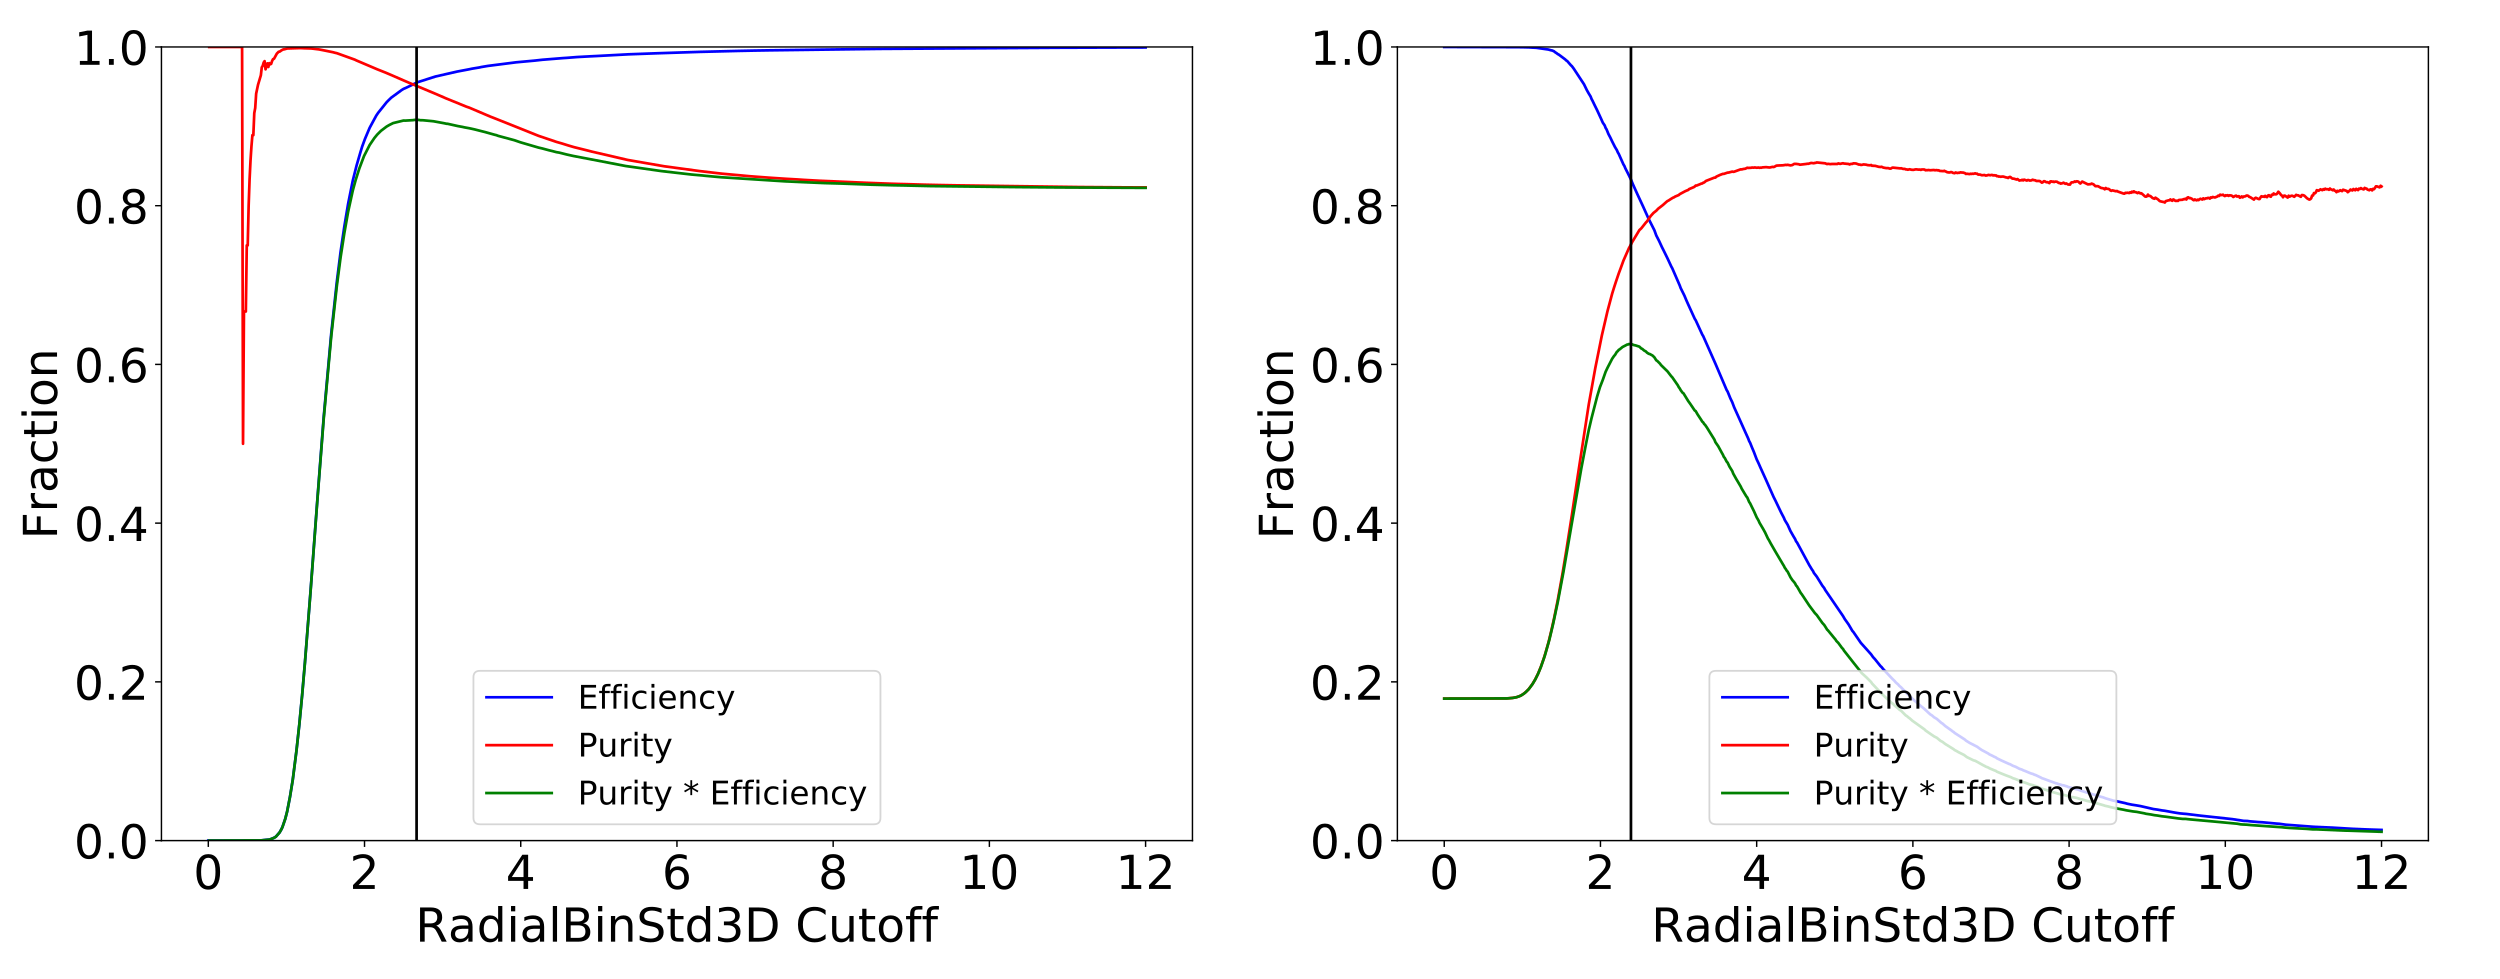 <?xml version="1.0" encoding="utf-8" standalone="no"?>
<!DOCTYPE svg PUBLIC "-//W3C//DTD SVG 1.1//EN"
  "http://www.w3.org/Graphics/SVG/1.1/DTD/svg11.dtd">
<!-- Created with matplotlib (https://matplotlib.org/) -->
<svg height="540pt" version="1.1" viewBox="0 0 1379.52 540" width="1379.52pt" xmlns="http://www.w3.org/2000/svg" xmlns:xlink="http://www.w3.org/1999/xlink">
 <defs>
  <style type="text/css">
*{stroke-linecap:butt;stroke-linejoin:round;}
  </style>
 </defs>
 <g id="figure_1">
  <g id="patch_1">
   <path d="M 0 540 
L 1379.52 540 
L 1379.52 0 
L 0 0 
z
" style="fill:#ffffff;"/>
  </g>
  <g id="axes_1">
   <g id="patch_2">
    <path d="M 89.084 463.84 
L 658.005 463.84 
L 658.005 25.92 
L 89.084 25.92 
z
" style="fill:#ffffff;"/>
   </g>
   <g id="matplotlib.axis_1">
    <g id="xtick_1">
     <g id="line2d_1">
      <defs>
       <path d="M 0 0 
L 0 3.5 
" id="mdafcdfa0e0" style="stroke:#000000;stroke-width:0.8;"/>
      </defs>
      <g>
       <use style="stroke:#000000;stroke-width:0.8;" x="114.944" xlink:href="#mdafcdfa0e0" y="463.84"/>
      </g>
     </g>
     <g id="text_1">
      <!-- 0 -->
      <defs>
       <path d="M 31.781 66.406 
Q 24.172 66.406 20.328 58.906 
Q 16.5 51.422 16.5 36.375 
Q 16.5 21.391 20.328 13.891 
Q 24.172 6.391 31.781 6.391 
Q 39.453 6.391 43.281 13.891 
Q 47.125 21.391 47.125 36.375 
Q 47.125 51.422 43.281 58.906 
Q 39.453 66.406 31.781 66.406 
z
M 31.781 74.219 
Q 44.047 74.219 50.516 64.516 
Q 56.984 54.828 56.984 36.375 
Q 56.984 17.969 50.516 8.266 
Q 44.047 -1.422 31.781 -1.422 
Q 19.531 -1.422 13.062 8.266 
Q 6.594 17.969 6.594 36.375 
Q 6.594 54.828 13.062 64.516 
Q 19.531 74.219 31.781 74.219 
z
" id="DejaVuSans-48"/>
      </defs>
      <g transform="translate(106.699 490.535)scale(0.259 -0.259)">
       <use xlink:href="#DejaVuSans-48"/>
      </g>
     </g>
    </g>
    <g id="xtick_2">
     <g id="line2d_2">
      <g>
       <use style="stroke:#000000;stroke-width:0.8;" x="201.145" xlink:href="#mdafcdfa0e0" y="463.84"/>
      </g>
     </g>
     <g id="text_2">
      <!-- 2 -->
      <defs>
       <path d="M 19.188 8.297 
L 53.609 8.297 
L 53.609 0 
L 7.328 0 
L 7.328 8.297 
Q 12.938 14.109 22.625 23.891 
Q 32.328 33.688 34.812 36.531 
Q 39.547 41.844 41.422 45.531 
Q 43.312 49.219 43.312 52.781 
Q 43.312 58.594 39.234 62.25 
Q 35.156 65.922 28.609 65.922 
Q 23.969 65.922 18.812 64.312 
Q 13.672 62.703 7.812 59.422 
L 7.812 69.391 
Q 13.766 71.781 18.938 73 
Q 24.125 74.219 28.422 74.219 
Q 39.75 74.219 46.484 68.547 
Q 53.219 62.891 53.219 53.422 
Q 53.219 48.922 51.531 44.891 
Q 49.859 40.875 45.406 35.406 
Q 44.188 33.984 37.641 27.219 
Q 31.109 20.453 19.188 8.297 
z
" id="DejaVuSans-50"/>
      </defs>
      <g transform="translate(192.899 490.535)scale(0.259 -0.259)">
       <use xlink:href="#DejaVuSans-50"/>
      </g>
     </g>
    </g>
    <g id="xtick_3">
     <g id="line2d_3">
      <g>
       <use style="stroke:#000000;stroke-width:0.8;" x="287.345" xlink:href="#mdafcdfa0e0" y="463.84"/>
      </g>
     </g>
     <g id="text_3">
      <!-- 4 -->
      <defs>
       <path d="M 37.797 64.312 
L 12.891 25.391 
L 37.797 25.391 
z
M 35.203 72.906 
L 47.609 72.906 
L 47.609 25.391 
L 58.016 25.391 
L 58.016 17.188 
L 47.609 17.188 
L 47.609 0 
L 37.797 0 
L 37.797 17.188 
L 4.891 17.188 
L 4.891 26.703 
z
" id="DejaVuSans-52"/>
      </defs>
      <g transform="translate(279.099 490.535)scale(0.259 -0.259)">
       <use xlink:href="#DejaVuSans-52"/>
      </g>
     </g>
    </g>
    <g id="xtick_4">
     <g id="line2d_4">
      <g>
       <use style="stroke:#000000;stroke-width:0.8;" x="373.545" xlink:href="#mdafcdfa0e0" y="463.84"/>
      </g>
     </g>
     <g id="text_4">
      <!-- 6 -->
      <defs>
       <path d="M 33.016 40.375 
Q 26.375 40.375 22.484 35.828 
Q 18.609 31.297 18.609 23.391 
Q 18.609 15.531 22.484 10.953 
Q 26.375 6.391 33.016 6.391 
Q 39.656 6.391 43.531 10.953 
Q 47.406 15.531 47.406 23.391 
Q 47.406 31.297 43.531 35.828 
Q 39.656 40.375 33.016 40.375 
z
M 52.594 71.297 
L 52.594 62.312 
Q 48.875 64.062 45.094 64.984 
Q 41.312 65.922 37.594 65.922 
Q 27.828 65.922 22.672 59.328 
Q 17.531 52.734 16.797 39.406 
Q 19.672 43.656 24.016 45.922 
Q 28.375 48.188 33.594 48.188 
Q 44.578 48.188 50.953 41.516 
Q 57.328 34.859 57.328 23.391 
Q 57.328 12.156 50.688 5.359 
Q 44.047 -1.422 33.016 -1.422 
Q 20.359 -1.422 13.672 8.266 
Q 6.984 17.969 6.984 36.375 
Q 6.984 53.656 15.188 63.938 
Q 23.391 74.219 37.203 74.219 
Q 40.922 74.219 44.703 73.484 
Q 48.484 72.75 52.594 71.297 
z
" id="DejaVuSans-54"/>
      </defs>
      <g transform="translate(365.299 490.535)scale(0.259 -0.259)">
       <use xlink:href="#DejaVuSans-54"/>
      </g>
     </g>
    </g>
    <g id="xtick_5">
     <g id="line2d_5">
      <g>
       <use style="stroke:#000000;stroke-width:0.8;" x="459.745" xlink:href="#mdafcdfa0e0" y="463.84"/>
      </g>
     </g>
     <g id="text_5">
      <!-- 8 -->
      <defs>
       <path d="M 31.781 34.625 
Q 24.75 34.625 20.719 30.859 
Q 16.703 27.094 16.703 20.516 
Q 16.703 13.922 20.719 10.156 
Q 24.75 6.391 31.781 6.391 
Q 38.812 6.391 42.859 10.172 
Q 46.922 13.969 46.922 20.516 
Q 46.922 27.094 42.891 30.859 
Q 38.875 34.625 31.781 34.625 
z
M 21.922 38.812 
Q 15.578 40.375 12.031 44.719 
Q 8.5 49.078 8.5 55.328 
Q 8.5 64.062 14.719 69.141 
Q 20.953 74.219 31.781 74.219 
Q 42.672 74.219 48.875 69.141 
Q 55.078 64.062 55.078 55.328 
Q 55.078 49.078 51.531 44.719 
Q 48 40.375 41.703 38.812 
Q 48.828 37.156 52.797 32.312 
Q 56.781 27.484 56.781 20.516 
Q 56.781 9.906 50.312 4.234 
Q 43.844 -1.422 31.781 -1.422 
Q 19.734 -1.422 13.25 4.234 
Q 6.781 9.906 6.781 20.516 
Q 6.781 27.484 10.781 32.312 
Q 14.797 37.156 21.922 38.812 
z
M 18.312 54.391 
Q 18.312 48.734 21.844 45.562 
Q 25.391 42.391 31.781 42.391 
Q 38.141 42.391 41.719 45.562 
Q 45.312 48.734 45.312 54.391 
Q 45.312 60.062 41.719 63.234 
Q 38.141 66.406 31.781 66.406 
Q 25.391 66.406 21.844 63.234 
Q 18.312 60.062 18.312 54.391 
z
" id="DejaVuSans-56"/>
      </defs>
      <g transform="translate(451.499 490.535)scale(0.259 -0.259)">
       <use xlink:href="#DejaVuSans-56"/>
      </g>
     </g>
    </g>
    <g id="xtick_6">
     <g id="line2d_6">
      <g>
       <use style="stroke:#000000;stroke-width:0.8;" x="545.945" xlink:href="#mdafcdfa0e0" y="463.84"/>
      </g>
     </g>
     <g id="text_6">
      <!-- 10 -->
      <defs>
       <path d="M 12.406 8.297 
L 28.516 8.297 
L 28.516 63.922 
L 10.984 60.406 
L 10.984 69.391 
L 28.422 72.906 
L 38.281 72.906 
L 38.281 8.297 
L 54.391 8.297 
L 54.391 0 
L 12.406 0 
z
" id="DejaVuSans-49"/>
      </defs>
      <g transform="translate(529.453 490.535)scale(0.259 -0.259)">
       <use xlink:href="#DejaVuSans-49"/>
       <use x="63.623" xlink:href="#DejaVuSans-48"/>
      </g>
     </g>
    </g>
    <g id="xtick_7">
     <g id="line2d_7">
      <g>
       <use style="stroke:#000000;stroke-width:0.8;" x="632.145" xlink:href="#mdafcdfa0e0" y="463.84"/>
      </g>
     </g>
     <g id="text_7">
      <!-- 12 -->
      <g transform="translate(615.654 490.535)scale(0.259 -0.259)">
       <use xlink:href="#DejaVuSans-49"/>
       <use x="63.623" xlink:href="#DejaVuSans-50"/>
      </g>
     </g>
    </g>
    <g id="text_8">
     <!-- RadialBinStd3D Cutoff -->
     <defs>
      <path d="M 44.391 34.188 
Q 47.562 33.109 50.562 29.594 
Q 53.562 26.078 56.594 19.922 
L 66.609 0 
L 56 0 
L 46.688 18.703 
Q 43.062 26.031 39.672 28.422 
Q 36.281 30.812 30.422 30.812 
L 19.672 30.812 
L 19.672 0 
L 9.812 0 
L 9.812 72.906 
L 32.078 72.906 
Q 44.578 72.906 50.734 67.672 
Q 56.891 62.453 56.891 51.906 
Q 56.891 45.016 53.688 40.469 
Q 50.484 35.938 44.391 34.188 
z
M 19.672 64.797 
L 19.672 38.922 
L 32.078 38.922 
Q 39.203 38.922 42.844 42.219 
Q 46.484 45.516 46.484 51.906 
Q 46.484 58.297 42.844 61.547 
Q 39.203 64.797 32.078 64.797 
z
" id="DejaVuSans-82"/>
      <path d="M 34.281 27.484 
Q 23.391 27.484 19.188 25 
Q 14.984 22.516 14.984 16.5 
Q 14.984 11.719 18.141 8.906 
Q 21.297 6.109 26.703 6.109 
Q 34.188 6.109 38.703 11.406 
Q 43.219 16.703 43.219 25.484 
L 43.219 27.484 
z
M 52.203 31.203 
L 52.203 0 
L 43.219 0 
L 43.219 8.297 
Q 40.141 3.328 35.547 0.953 
Q 30.953 -1.422 24.312 -1.422 
Q 15.922 -1.422 10.953 3.297 
Q 6 8.016 6 15.922 
Q 6 25.141 12.172 29.828 
Q 18.359 34.516 30.609 34.516 
L 43.219 34.516 
L 43.219 35.406 
Q 43.219 41.609 39.141 45 
Q 35.062 48.391 27.688 48.391 
Q 23 48.391 18.547 47.266 
Q 14.109 46.141 10.016 43.891 
L 10.016 52.203 
Q 14.938 54.109 19.578 55.047 
Q 24.219 56 28.609 56 
Q 40.484 56 46.344 49.844 
Q 52.203 43.703 52.203 31.203 
z
" id="DejaVuSans-97"/>
      <path d="M 45.406 46.391 
L 45.406 75.984 
L 54.391 75.984 
L 54.391 0 
L 45.406 0 
L 45.406 8.203 
Q 42.578 3.328 38.25 0.953 
Q 33.938 -1.422 27.875 -1.422 
Q 17.969 -1.422 11.734 6.484 
Q 5.516 14.406 5.516 27.297 
Q 5.516 40.188 11.734 48.094 
Q 17.969 56 27.875 56 
Q 33.938 56 38.25 53.625 
Q 42.578 51.266 45.406 46.391 
z
M 14.797 27.297 
Q 14.797 17.391 18.875 11.75 
Q 22.953 6.109 30.078 6.109 
Q 37.203 6.109 41.297 11.75 
Q 45.406 17.391 45.406 27.297 
Q 45.406 37.203 41.297 42.844 
Q 37.203 48.484 30.078 48.484 
Q 22.953 48.484 18.875 42.844 
Q 14.797 37.203 14.797 27.297 
z
" id="DejaVuSans-100"/>
      <path d="M 9.422 54.688 
L 18.406 54.688 
L 18.406 0 
L 9.422 0 
z
M 9.422 75.984 
L 18.406 75.984 
L 18.406 64.594 
L 9.422 64.594 
z
" id="DejaVuSans-105"/>
      <path d="M 9.422 75.984 
L 18.406 75.984 
L 18.406 0 
L 9.422 0 
z
" id="DejaVuSans-108"/>
      <path d="M 19.672 34.812 
L 19.672 8.109 
L 35.5 8.109 
Q 43.453 8.109 47.281 11.406 
Q 51.125 14.703 51.125 21.484 
Q 51.125 28.328 47.281 31.562 
Q 43.453 34.812 35.5 34.812 
z
M 19.672 64.797 
L 19.672 42.828 
L 34.281 42.828 
Q 41.5 42.828 45.031 45.531 
Q 48.578 48.25 48.578 53.812 
Q 48.578 59.328 45.031 62.062 
Q 41.5 64.797 34.281 64.797 
z
M 9.812 72.906 
L 35.016 72.906 
Q 46.297 72.906 52.391 68.219 
Q 58.5 63.531 58.5 54.891 
Q 58.5 48.188 55.375 44.234 
Q 52.25 40.281 46.188 39.312 
Q 53.469 37.75 57.5 32.781 
Q 61.531 27.828 61.531 20.406 
Q 61.531 10.641 54.891 5.312 
Q 48.25 0 35.984 0 
L 9.812 0 
z
" id="DejaVuSans-66"/>
      <path d="M 54.891 33.016 
L 54.891 0 
L 45.906 0 
L 45.906 32.719 
Q 45.906 40.484 42.875 44.328 
Q 39.844 48.188 33.797 48.188 
Q 26.516 48.188 22.312 43.547 
Q 18.109 38.922 18.109 30.906 
L 18.109 0 
L 9.078 0 
L 9.078 54.688 
L 18.109 54.688 
L 18.109 46.188 
Q 21.344 51.125 25.703 53.562 
Q 30.078 56 35.797 56 
Q 45.219 56 50.047 50.172 
Q 54.891 44.344 54.891 33.016 
z
" id="DejaVuSans-110"/>
      <path d="M 53.516 70.516 
L 53.516 60.891 
Q 47.906 63.578 42.922 64.891 
Q 37.938 66.219 33.297 66.219 
Q 25.25 66.219 20.875 63.094 
Q 16.5 59.969 16.5 54.203 
Q 16.5 49.359 19.406 46.891 
Q 22.312 44.438 30.422 42.922 
L 36.375 41.703 
Q 47.406 39.594 52.656 34.297 
Q 57.906 29 57.906 20.125 
Q 57.906 9.516 50.797 4.047 
Q 43.703 -1.422 29.984 -1.422 
Q 24.812 -1.422 18.969 -0.25 
Q 13.141 0.922 6.891 3.219 
L 6.891 13.375 
Q 12.891 10.016 18.656 8.297 
Q 24.422 6.594 29.984 6.594 
Q 38.422 6.594 43.016 9.906 
Q 47.609 13.234 47.609 19.391 
Q 47.609 24.75 44.312 27.781 
Q 41.016 30.812 33.5 32.328 
L 27.484 33.5 
Q 16.453 35.688 11.516 40.375 
Q 6.594 45.062 6.594 53.422 
Q 6.594 63.094 13.406 68.656 
Q 20.219 74.219 32.172 74.219 
Q 37.312 74.219 42.625 73.281 
Q 47.953 72.359 53.516 70.516 
z
" id="DejaVuSans-83"/>
      <path d="M 18.312 70.219 
L 18.312 54.688 
L 36.812 54.688 
L 36.812 47.703 
L 18.312 47.703 
L 18.312 18.016 
Q 18.312 11.328 20.141 9.422 
Q 21.969 7.516 27.594 7.516 
L 36.812 7.516 
L 36.812 0 
L 27.594 0 
Q 17.188 0 13.234 3.875 
Q 9.281 7.766 9.281 18.016 
L 9.281 47.703 
L 2.688 47.703 
L 2.688 54.688 
L 9.281 54.688 
L 9.281 70.219 
z
" id="DejaVuSans-116"/>
      <path d="M 40.578 39.312 
Q 47.656 37.797 51.625 33 
Q 55.609 28.219 55.609 21.188 
Q 55.609 10.406 48.188 4.484 
Q 40.766 -1.422 27.094 -1.422 
Q 22.516 -1.422 17.656 -0.516 
Q 12.797 0.391 7.625 2.203 
L 7.625 11.719 
Q 11.719 9.328 16.594 8.109 
Q 21.484 6.891 26.812 6.891 
Q 36.078 6.891 40.938 10.547 
Q 45.797 14.203 45.797 21.188 
Q 45.797 27.641 41.281 31.266 
Q 36.766 34.906 28.719 34.906 
L 20.219 34.906 
L 20.219 43.016 
L 29.109 43.016 
Q 36.375 43.016 40.234 45.922 
Q 44.094 48.828 44.094 54.297 
Q 44.094 59.906 40.109 62.906 
Q 36.141 65.922 28.719 65.922 
Q 24.656 65.922 20.016 65.031 
Q 15.375 64.156 9.812 62.312 
L 9.812 71.094 
Q 15.438 72.656 20.344 73.438 
Q 25.25 74.219 29.594 74.219 
Q 40.828 74.219 47.359 69.109 
Q 53.906 64.016 53.906 55.328 
Q 53.906 49.266 50.438 45.094 
Q 46.969 40.922 40.578 39.312 
z
" id="DejaVuSans-51"/>
      <path d="M 19.672 64.797 
L 19.672 8.109 
L 31.594 8.109 
Q 46.688 8.109 53.688 14.938 
Q 60.688 21.781 60.688 36.531 
Q 60.688 51.172 53.688 57.984 
Q 46.688 64.797 31.594 64.797 
z
M 9.812 72.906 
L 30.078 72.906 
Q 51.266 72.906 61.172 64.094 
Q 71.094 55.281 71.094 36.531 
Q 71.094 17.672 61.125 8.828 
Q 51.172 0 30.078 0 
L 9.812 0 
z
" id="DejaVuSans-68"/>
      <path id="DejaVuSans-32"/>
      <path d="M 64.406 67.281 
L 64.406 56.891 
Q 59.422 61.531 53.781 63.812 
Q 48.141 66.109 41.797 66.109 
Q 29.297 66.109 22.656 58.469 
Q 16.016 50.828 16.016 36.375 
Q 16.016 21.969 22.656 14.328 
Q 29.297 6.688 41.797 6.688 
Q 48.141 6.688 53.781 8.984 
Q 59.422 11.281 64.406 15.922 
L 64.406 5.609 
Q 59.234 2.094 53.438 0.328 
Q 47.656 -1.422 41.219 -1.422 
Q 24.656 -1.422 15.125 8.703 
Q 5.609 18.844 5.609 36.375 
Q 5.609 53.953 15.125 64.078 
Q 24.656 74.219 41.219 74.219 
Q 47.75 74.219 53.531 72.484 
Q 59.328 70.75 64.406 67.281 
z
" id="DejaVuSans-67"/>
      <path d="M 8.5 21.578 
L 8.5 54.688 
L 17.484 54.688 
L 17.484 21.922 
Q 17.484 14.156 20.5 10.266 
Q 23.531 6.391 29.594 6.391 
Q 36.859 6.391 41.078 11.031 
Q 45.312 15.672 45.312 23.688 
L 45.312 54.688 
L 54.297 54.688 
L 54.297 0 
L 45.312 0 
L 45.312 8.406 
Q 42.047 3.422 37.719 1 
Q 33.406 -1.422 27.688 -1.422 
Q 18.266 -1.422 13.375 4.438 
Q 8.5 10.297 8.5 21.578 
z
M 31.109 56 
z
" id="DejaVuSans-117"/>
      <path d="M 30.609 48.391 
Q 23.391 48.391 19.188 42.75 
Q 14.984 37.109 14.984 27.297 
Q 14.984 17.484 19.156 11.844 
Q 23.344 6.203 30.609 6.203 
Q 37.797 6.203 41.984 11.859 
Q 46.188 17.531 46.188 27.297 
Q 46.188 37.016 41.984 42.703 
Q 37.797 48.391 30.609 48.391 
z
M 30.609 56 
Q 42.328 56 49.016 48.375 
Q 55.719 40.766 55.719 27.297 
Q 55.719 13.875 49.016 6.219 
Q 42.328 -1.422 30.609 -1.422 
Q 18.844 -1.422 12.172 6.219 
Q 5.516 13.875 5.516 27.297 
Q 5.516 40.766 12.172 48.375 
Q 18.844 56 30.609 56 
z
" id="DejaVuSans-111"/>
      <path d="M 37.109 75.984 
L 37.109 68.5 
L 28.516 68.5 
Q 23.688 68.5 21.797 66.547 
Q 19.922 64.594 19.922 59.516 
L 19.922 54.688 
L 34.719 54.688 
L 34.719 47.703 
L 19.922 47.703 
L 19.922 0 
L 10.891 0 
L 10.891 47.703 
L 2.297 47.703 
L 2.297 54.688 
L 10.891 54.688 
L 10.891 58.5 
Q 10.891 67.625 15.141 71.797 
Q 19.391 75.984 28.609 75.984 
z
" id="DejaVuSans-102"/>
     </defs>
     <g transform="translate(229.247 519.621)scale(0.259 -0.259)">
      <use xlink:href="#DejaVuSans-82"/>
      <use x="69.451" xlink:href="#DejaVuSans-97"/>
      <use x="130.73" xlink:href="#DejaVuSans-100"/>
      <use x="194.207" xlink:href="#DejaVuSans-105"/>
      <use x="221.99" xlink:href="#DejaVuSans-97"/>
      <use x="283.27" xlink:href="#DejaVuSans-108"/>
      <use x="311.053" xlink:href="#DejaVuSans-66"/>
      <use x="379.656" xlink:href="#DejaVuSans-105"/>
      <use x="407.439" xlink:href="#DejaVuSans-110"/>
      <use x="470.818" xlink:href="#DejaVuSans-83"/>
      <use x="534.295" xlink:href="#DejaVuSans-116"/>
      <use x="573.504" xlink:href="#DejaVuSans-100"/>
      <use x="636.98" xlink:href="#DejaVuSans-51"/>
      <use x="700.604" xlink:href="#DejaVuSans-68"/>
      <use x="777.605" xlink:href="#DejaVuSans-32"/>
      <use x="809.393" xlink:href="#DejaVuSans-67"/>
      <use x="879.217" xlink:href="#DejaVuSans-117"/>
      <use x="942.596" xlink:href="#DejaVuSans-116"/>
      <use x="981.805" xlink:href="#DejaVuSans-111"/>
      <use x="1042.986" xlink:href="#DejaVuSans-102"/>
      <use x="1078.191" xlink:href="#DejaVuSans-102"/>
     </g>
    </g>
   </g>
   <g id="matplotlib.axis_2">
    <g id="ytick_1">
     <g id="line2d_8">
      <defs>
       <path d="M 0 0 
L -3.5 0 
" id="m07a3c9448a" style="stroke:#000000;stroke-width:0.8;"/>
      </defs>
      <g>
       <use style="stroke:#000000;stroke-width:0.8;" x="89.084" xlink:href="#m07a3c9448a" y="463.84"/>
      </g>
     </g>
     <g id="text_9">
      <!-- 0.0 -->
      <defs>
       <path d="M 10.688 12.406 
L 21 12.406 
L 21 0 
L 10.688 0 
z
" id="DejaVuSans-46"/>
      </defs>
      <g transform="translate(40.864 473.688)scale(0.259 -0.259)">
       <use xlink:href="#DejaVuSans-48"/>
       <use x="63.623" xlink:href="#DejaVuSans-46"/>
       <use x="95.41" xlink:href="#DejaVuSans-48"/>
      </g>
     </g>
    </g>
    <g id="ytick_2">
     <g id="line2d_9">
      <g>
       <use style="stroke:#000000;stroke-width:0.8;" x="89.084" xlink:href="#m07a3c9448a" y="376.256"/>
      </g>
     </g>
     <g id="text_10">
      <!-- 0.2 -->
      <g transform="translate(40.864 386.104)scale(0.259 -0.259)">
       <use xlink:href="#DejaVuSans-48"/>
       <use x="63.623" xlink:href="#DejaVuSans-46"/>
       <use x="95.41" xlink:href="#DejaVuSans-50"/>
      </g>
     </g>
    </g>
    <g id="ytick_3">
     <g id="line2d_10">
      <g>
       <use style="stroke:#000000;stroke-width:0.8;" x="89.084" xlink:href="#m07a3c9448a" y="288.672"/>
      </g>
     </g>
     <g id="text_11">
      <!-- 0.4 -->
      <g transform="translate(40.864 298.52)scale(0.259 -0.259)">
       <use xlink:href="#DejaVuSans-48"/>
       <use x="63.623" xlink:href="#DejaVuSans-46"/>
       <use x="95.41" xlink:href="#DejaVuSans-52"/>
      </g>
     </g>
    </g>
    <g id="ytick_4">
     <g id="line2d_11">
      <g>
       <use style="stroke:#000000;stroke-width:0.8;" x="89.084" xlink:href="#m07a3c9448a" y="201.088"/>
      </g>
     </g>
     <g id="text_12">
      <!-- 0.6 -->
      <g transform="translate(40.864 210.936)scale(0.259 -0.259)">
       <use xlink:href="#DejaVuSans-48"/>
       <use x="63.623" xlink:href="#DejaVuSans-46"/>
       <use x="95.41" xlink:href="#DejaVuSans-54"/>
      </g>
     </g>
    </g>
    <g id="ytick_5">
     <g id="line2d_12">
      <g>
       <use style="stroke:#000000;stroke-width:0.8;" x="89.084" xlink:href="#m07a3c9448a" y="113.504"/>
      </g>
     </g>
     <g id="text_13">
      <!-- 0.8 -->
      <g transform="translate(40.864 123.352)scale(0.259 -0.259)">
       <use xlink:href="#DejaVuSans-48"/>
       <use x="63.623" xlink:href="#DejaVuSans-46"/>
       <use x="95.41" xlink:href="#DejaVuSans-56"/>
      </g>
     </g>
    </g>
    <g id="ytick_6">
     <g id="line2d_13">
      <g>
       <use style="stroke:#000000;stroke-width:0.8;" x="89.084" xlink:href="#m07a3c9448a" y="25.92"/>
      </g>
     </g>
     <g id="text_14">
      <!-- 1.0 -->
      <g transform="translate(40.864 35.768)scale(0.259 -0.259)">
       <use xlink:href="#DejaVuSans-49"/>
       <use x="63.623" xlink:href="#DejaVuSans-46"/>
       <use x="95.41" xlink:href="#DejaVuSans-48"/>
      </g>
     </g>
    </g>
    <g id="text_15">
     <!-- Fraction -->
     <defs>
      <path d="M 9.812 72.906 
L 51.703 72.906 
L 51.703 64.594 
L 19.672 64.594 
L 19.672 43.109 
L 48.578 43.109 
L 48.578 34.812 
L 19.672 34.812 
L 19.672 0 
L 9.812 0 
z
" id="DejaVuSans-70"/>
      <path d="M 41.109 46.297 
Q 39.594 47.172 37.812 47.578 
Q 36.031 48 33.891 48 
Q 26.266 48 22.188 43.047 
Q 18.109 38.094 18.109 28.812 
L 18.109 0 
L 9.078 0 
L 9.078 54.688 
L 18.109 54.688 
L 18.109 46.188 
Q 20.953 51.172 25.484 53.578 
Q 30.031 56 36.531 56 
Q 37.453 56 38.578 55.875 
Q 39.703 55.766 41.062 55.516 
z
" id="DejaVuSans-114"/>
      <path d="M 48.781 52.594 
L 48.781 44.188 
Q 44.969 46.297 41.141 47.344 
Q 37.312 48.391 33.406 48.391 
Q 24.656 48.391 19.812 42.844 
Q 14.984 37.312 14.984 27.297 
Q 14.984 17.281 19.812 11.734 
Q 24.656 6.203 33.406 6.203 
Q 37.312 6.203 41.141 7.25 
Q 44.969 8.297 48.781 10.406 
L 48.781 2.094 
Q 45.016 0.344 40.984 -0.531 
Q 36.969 -1.422 32.422 -1.422 
Q 20.062 -1.422 12.781 6.344 
Q 5.516 14.109 5.516 27.297 
Q 5.516 40.672 12.859 48.328 
Q 20.219 56 33.016 56 
Q 37.156 56 41.109 55.141 
Q 45.062 54.297 48.781 52.594 
z
" id="DejaVuSans-99"/>
     </defs>
     <g transform="translate(31.473 297.54)rotate(-90)scale(0.259 -0.259)">
      <use xlink:href="#DejaVuSans-70"/>
      <use x="57.41" xlink:href="#DejaVuSans-114"/>
      <use x="98.523" xlink:href="#DejaVuSans-97"/>
      <use x="159.803" xlink:href="#DejaVuSans-99"/>
      <use x="214.783" xlink:href="#DejaVuSans-116"/>
      <use x="253.992" xlink:href="#DejaVuSans-105"/>
      <use x="281.775" xlink:href="#DejaVuSans-111"/>
      <use x="342.957" xlink:href="#DejaVuSans-110"/>
     </g>
    </g>
   </g>
   <g id="line2d_14">
    <path clip-path="url(#p121ced5adb)" d="M 114.944 463.84 
L 129.958 463.836 
L 143.937 463.736 
L 148.596 463.286 
L 149.632 462.955 
L 151.185 462.32 
L 152.22 461.692 
L 154.291 459.325 
L 155.326 457.508 
L 155.844 456.396 
L 157.397 451.854 
L 158.433 447.831 
L 159.986 439.864 
L 161.539 430.329 
L 163.61 414.028 
L 165.163 399.763 
L 166.716 383.619 
L 168.269 365.521 
L 171.376 326.047 
L 175 277.252 
L 178.624 230.138 
L 182.766 184.113 
L 185.872 155.375 
L 187.943 138.909 
L 190.014 124.917 
L 192.084 112.515 
L 194.673 99.616 
L 196.744 91.41 
L 198.815 84.262 
L 199.85 80.871 
L 201.403 76.629 
L 203.992 70.493 
L 207.616 63.811 
L 208.651 62.279 
L 213.311 56.448 
L 214.346 55.389 
L 215.9 53.888 
L 221.594 49.716 
L 222.63 49.073 
L 224.701 48.145 
L 230.396 45.381 
L 240.232 42.237 
L 252.14 39.515 
L 258.87 38.237 
L 260.423 37.906 
L 264.565 37.221 
L 265.601 36.983 
L 269.225 36.374 
L 284.756 34.388 
L 295.11 33.437 
L 299.252 32.976 
L 310.642 32.059 
L 312.713 31.925 
L 318.408 31.478 
L 325.656 31.086 
L 329.28 30.909 
L 346.882 29.969 
L 362.414 29.4 
L 386.229 28.622 
L 407.973 28.079 
L 416.257 27.91 
L 424.54 27.771 
L 485.113 26.979 
L 586.068 26.336 
L 617.649 26.228 
L 632.145 26.193 
L 632.145 26.193 
" style="fill:none;stroke:#0000ff;stroke-linecap:square;stroke-width:1.5;"/>
   </g>
   <g id="line2d_15">
    <path clip-path="url(#p121ced5adb)" d="M 115.462 25.92 
L 133.582 25.92 
L 134.1 244.88 
L 134.618 171.893 
L 135.653 171.893 
L 136.171 135.4 
L 136.689 135.4 
L 137.206 113.504 
L 137.724 98.907 
L 138.242 88.48 
L 138.759 80.66 
L 139.277 74.578 
L 139.795 74.578 
L 140.313 62.413 
L 140.83 59.606 
L 141.348 51.68 
L 142.384 46.773 
L 143.937 41.56 
L 144.454 37.149 
L 144.972 36.347 
L 145.49 34.507 
L 146.008 33.74 
L 146.525 38.256 
L 147.561 34.949 
L 148.078 36.96 
L 148.596 34.857 
L 149.114 35.492 
L 149.632 35.237 
L 150.149 33.63 
L 150.667 32.637 
L 151.185 32.472 
L 152.22 30.579 
L 152.738 29.616 
L 153.773 28.545 
L 154.291 28.518 
L 155.326 27.776 
L 156.362 27.246 
L 156.88 27.22 
L 158.433 26.761 
L 165.681 26.528 
L 167.752 26.633 
L 171.893 26.758 
L 176.035 27.27 
L 179.142 27.881 
L 183.801 28.834 
L 184.836 29.12 
L 185.872 29.352 
L 195.709 32.886 
L 196.744 33.385 
L 198.297 34.044 
L 208.134 38.234 
L 212.793 40.086 
L 215.382 41.186 
L 222.63 44.346 
L 225.736 45.692 
L 239.715 51.509 
L 244.892 53.74 
L 245.927 54.207 
L 257.317 58.848 
L 258.87 59.376 
L 270.778 64.436 
L 271.813 64.828 
L 273.366 65.443 
L 297.181 74.961 
L 307.018 78.294 
L 310.124 79.184 
L 313.748 80.321 
L 316.855 81.223 
L 324.62 83.152 
L 326.691 83.698 
L 346.365 88.261 
L 348.953 88.708 
L 366.556 91.757 
L 386.229 94.421 
L 396.066 95.573 
L 398.654 95.857 
L 409.526 96.849 
L 413.668 97.236 
L 424.022 98.017 
L 433.341 98.64 
L 440.072 99.021 
L 443.696 99.267 
L 452.497 99.755 
L 458.709 100.015 
L 461.816 100.158 
L 466.993 100.376 
L 477.347 100.845 
L 490.808 101.351 
L 495.985 101.514 
L 500.127 101.612 
L 509.964 101.91 
L 518.247 102.097 
L 528.084 102.279 
L 595.905 103.203 
L 621.791 103.389 
L 632.145 103.437 
L 632.145 103.437 
" style="fill:none;stroke:#ff0000;stroke-linecap:square;stroke-width:1.5;"/>
   </g>
   <g id="line2d_16">
    <path clip-path="url(#p121ced5adb)" d="M 115.462 463.836 
L 143.937 463.74 
L 148.596 463.297 
L 149.632 462.974 
L 151.185 462.342 
L 152.22 461.715 
L 154.291 459.352 
L 155.326 457.535 
L 155.844 456.423 
L 157.397 451.884 
L 158.433 447.862 
L 159.986 439.902 
L 161.539 430.382 
L 163.61 414.105 
L 165.163 399.855 
L 166.716 383.739 
L 168.269 365.682 
L 171.376 326.301 
L 175 277.728 
L 178.624 231.142 
L 182.766 185.785 
L 185.872 157.793 
L 187.943 141.997 
L 190.014 128.632 
L 192.084 116.95 
L 194.673 105.121 
L 196.226 99.436 
L 198.297 92.909 
L 200.886 86.076 
L 203.992 79.989 
L 206.581 76.174 
L 208.134 74.278 
L 210.205 72.21 
L 213.311 69.853 
L 214.864 68.952 
L 216.935 67.922 
L 222.63 66.524 
L 223.665 66.556 
L 224.701 66.49 
L 227.807 66.309 
L 228.842 66.156 
L 230.913 66.15 
L 231.949 66.332 
L 233.502 66.367 
L 239.197 66.917 
L 244.892 67.967 
L 246.445 68.295 
L 246.963 68.304 
L 252.658 69.573 
L 255.246 70.044 
L 256.282 70.283 
L 258.87 70.752 
L 260.423 71.079 
L 261.976 71.433 
L 265.601 72.355 
L 267.671 72.876 
L 272.849 74.333 
L 273.884 74.578 
L 274.919 74.974 
L 283.721 77.343 
L 287.345 78.579 
L 297.181 81.449 
L 299.252 81.926 
L 302.876 82.909 
L 304.947 83.406 
L 307.018 83.957 
L 308.571 84.215 
L 310.124 84.6 
L 312.713 85.256 
L 316.337 86.059 
L 345.329 91.623 
L 349.471 92.206 
L 365.002 94.411 
L 381.569 96.306 
L 387.782 96.847 
L 389.335 97.024 
L 395.03 97.544 
L 398.136 97.821 
L 433.341 100.082 
L 436.965 100.236 
L 442.66 100.503 
L 455.085 101.035 
L 464.404 101.294 
L 473.723 101.643 
L 480.971 101.916 
L 493.397 102.248 
L 498.574 102.34 
L 513.588 102.688 
L 538.438 102.977 
L 555.005 103.175 
L 562.253 103.251 
L 580.891 103.409 
L 588.657 103.456 
L 632.145 103.662 
L 632.145 103.662 
" style="fill:none;stroke:#008000;stroke-linecap:square;stroke-width:1.5;"/>
   </g>
   <g id="line2d_17">
    <path clip-path="url(#p121ced5adb)" d="M 229.878 463.84 
L 229.878 25.92 
" style="fill:none;stroke:#000000;stroke-linecap:square;stroke-width:1.5;"/>
   </g>
   <g id="patch_3">
    <path d="M 89.084 463.84 
L 89.084 25.92 
" style="fill:none;stroke:#000000;stroke-linecap:square;stroke-linejoin:miter;stroke-width:0.8;"/>
   </g>
   <g id="patch_4">
    <path d="M 658.005 463.84 
L 658.005 25.92 
" style="fill:none;stroke:#000000;stroke-linecap:square;stroke-linejoin:miter;stroke-width:0.8;"/>
   </g>
   <g id="patch_5">
    <path d="M 89.084 463.84 
L 658.005 463.84 
" style="fill:none;stroke:#000000;stroke-linecap:square;stroke-linejoin:miter;stroke-width:0.8;"/>
   </g>
   <g id="patch_6">
    <path d="M 89.084 25.92 
L 658.005 25.92 
" style="fill:none;stroke:#000000;stroke-linecap:square;stroke-linejoin:miter;stroke-width:0.8;"/>
   </g>
   <g id="legend_1">
    <g id="patch_7">
     <path d="M 264.85 454.84 
L 482.239 454.84 
Q 485.839 454.84 485.839 451.24 
L 485.839 373.778 
Q 485.839 370.178 482.239 370.178 
L 264.85 370.178 
Q 261.25 370.178 261.25 373.778 
L 261.25 451.24 
Q 261.25 454.84 264.85 454.84 
z
" style="fill:#ffffff;opacity:0.8;stroke:#cccccc;stroke-linejoin:miter;"/>
    </g>
    <g id="line2d_18">
     <path d="M 268.45 384.755 
L 304.45 384.755 
" style="fill:none;stroke:#0000ff;stroke-linecap:square;stroke-width:1.5;"/>
    </g>
    <g id="line2d_19"/>
    <g id="text_16">
     <!-- Efficiency -->
     <defs>
      <path d="M 9.812 72.906 
L 55.906 72.906 
L 55.906 64.594 
L 19.672 64.594 
L 19.672 43.016 
L 54.391 43.016 
L 54.391 34.719 
L 19.672 34.719 
L 19.672 8.297 
L 56.781 8.297 
L 56.781 0 
L 9.812 0 
z
" id="DejaVuSans-69"/>
      <path d="M 56.203 29.594 
L 56.203 25.203 
L 14.891 25.203 
Q 15.484 15.922 20.484 11.062 
Q 25.484 6.203 34.422 6.203 
Q 39.594 6.203 44.453 7.469 
Q 49.312 8.734 54.109 11.281 
L 54.109 2.781 
Q 49.266 0.734 44.188 -0.344 
Q 39.109 -1.422 33.891 -1.422 
Q 20.797 -1.422 13.156 6.188 
Q 5.516 13.812 5.516 26.812 
Q 5.516 40.234 12.766 48.109 
Q 20.016 56 32.328 56 
Q 43.359 56 49.781 48.891 
Q 56.203 41.797 56.203 29.594 
z
M 47.219 32.234 
Q 47.125 39.594 43.094 43.984 
Q 39.062 48.391 32.422 48.391 
Q 24.906 48.391 20.391 44.141 
Q 15.875 39.891 15.188 32.172 
z
" id="DejaVuSans-101"/>
      <path d="M 32.172 -5.078 
Q 28.375 -14.844 24.75 -17.812 
Q 21.141 -20.797 15.094 -20.797 
L 7.906 -20.797 
L 7.906 -13.281 
L 13.188 -13.281 
Q 16.891 -13.281 18.938 -11.516 
Q 21 -9.766 23.484 -3.219 
L 25.094 0.875 
L 2.984 54.688 
L 12.5 54.688 
L 29.594 11.922 
L 46.688 54.688 
L 56.203 54.688 
z
" id="DejaVuSans-121"/>
     </defs>
     <g transform="translate(318.85 391.055)scale(0.18 -0.18)">
      <use xlink:href="#DejaVuSans-69"/>
      <use x="63.184" xlink:href="#DejaVuSans-102"/>
      <use x="98.389" xlink:href="#DejaVuSans-102"/>
      <use x="133.594" xlink:href="#DejaVuSans-105"/>
      <use x="161.377" xlink:href="#DejaVuSans-99"/>
      <use x="216.357" xlink:href="#DejaVuSans-105"/>
      <use x="244.141" xlink:href="#DejaVuSans-101"/>
      <use x="305.664" xlink:href="#DejaVuSans-110"/>
      <use x="369.043" xlink:href="#DejaVuSans-99"/>
      <use x="424.023" xlink:href="#DejaVuSans-121"/>
     </g>
    </g>
    <g id="line2d_20">
     <path d="M 268.45 411.176 
L 304.45 411.176 
" style="fill:none;stroke:#ff0000;stroke-linecap:square;stroke-width:1.5;"/>
    </g>
    <g id="line2d_21"/>
    <g id="text_17">
     <!-- Purity -->
     <defs>
      <path d="M 19.672 64.797 
L 19.672 37.406 
L 32.078 37.406 
Q 38.969 37.406 42.719 40.969 
Q 46.484 44.531 46.484 51.125 
Q 46.484 57.672 42.719 61.234 
Q 38.969 64.797 32.078 64.797 
z
M 9.812 72.906 
L 32.078 72.906 
Q 44.344 72.906 50.609 67.359 
Q 56.891 61.812 56.891 51.125 
Q 56.891 40.328 50.609 34.812 
Q 44.344 29.297 32.078 29.297 
L 19.672 29.297 
L 19.672 0 
L 9.812 0 
z
" id="DejaVuSans-80"/>
     </defs>
     <g transform="translate(318.85 417.476)scale(0.18 -0.18)">
      <use xlink:href="#DejaVuSans-80"/>
      <use x="60.287" xlink:href="#DejaVuSans-117"/>
      <use x="123.666" xlink:href="#DejaVuSans-114"/>
      <use x="164.779" xlink:href="#DejaVuSans-105"/>
      <use x="192.562" xlink:href="#DejaVuSans-116"/>
      <use x="231.771" xlink:href="#DejaVuSans-121"/>
     </g>
    </g>
    <g id="line2d_22">
     <path d="M 268.45 437.597 
L 304.45 437.597 
" style="fill:none;stroke:#008000;stroke-linecap:square;stroke-width:1.5;"/>
    </g>
    <g id="line2d_23"/>
    <g id="text_18">
     <!-- Purity * Efficiency -->
     <defs>
      <path d="M 47.016 60.891 
L 29.5 51.422 
L 47.016 41.891 
L 44.188 37.109 
L 27.781 47.016 
L 27.781 28.609 
L 22.219 28.609 
L 22.219 47.016 
L 5.812 37.109 
L 2.984 41.891 
L 20.516 51.422 
L 2.984 60.891 
L 5.812 65.719 
L 22.219 55.812 
L 22.219 74.219 
L 27.781 74.219 
L 27.781 55.812 
L 44.188 65.719 
z
" id="DejaVuSans-42"/>
     </defs>
     <g transform="translate(318.85 443.897)scale(0.18 -0.18)">
      <use xlink:href="#DejaVuSans-80"/>
      <use x="60.287" xlink:href="#DejaVuSans-117"/>
      <use x="123.666" xlink:href="#DejaVuSans-114"/>
      <use x="164.779" xlink:href="#DejaVuSans-105"/>
      <use x="192.562" xlink:href="#DejaVuSans-116"/>
      <use x="231.771" xlink:href="#DejaVuSans-121"/>
      <use x="290.951" xlink:href="#DejaVuSans-32"/>
      <use x="322.738" xlink:href="#DejaVuSans-42"/>
      <use x="372.738" xlink:href="#DejaVuSans-32"/>
      <use x="404.525" xlink:href="#DejaVuSans-69"/>
      <use x="467.709" xlink:href="#DejaVuSans-102"/>
      <use x="502.914" xlink:href="#DejaVuSans-102"/>
      <use x="538.119" xlink:href="#DejaVuSans-105"/>
      <use x="565.902" xlink:href="#DejaVuSans-99"/>
      <use x="620.883" xlink:href="#DejaVuSans-105"/>
      <use x="648.666" xlink:href="#DejaVuSans-101"/>
      <use x="710.189" xlink:href="#DejaVuSans-110"/>
      <use x="773.568" xlink:href="#DejaVuSans-99"/>
      <use x="828.549" xlink:href="#DejaVuSans-121"/>
     </g>
    </g>
   </g>
  </g>
  <g id="axes_2">
   <g id="patch_8">
    <path d="M 771.085 463.84 
L 1340.005 463.84 
L 1340.005 25.92 
L 771.085 25.92 
z
" style="fill:#ffffff;"/>
   </g>
   <g id="matplotlib.axis_3">
    <g id="xtick_8">
     <g id="line2d_24">
      <g>
       <use style="stroke:#000000;stroke-width:0.8;" x="796.945" xlink:href="#mdafcdfa0e0" y="463.84"/>
      </g>
     </g>
     <g id="text_19">
      <!-- 0 -->
      <g transform="translate(788.699 490.535)scale(0.259 -0.259)">
       <use xlink:href="#DejaVuSans-48"/>
      </g>
     </g>
    </g>
    <g id="xtick_9">
     <g id="line2d_25">
      <g>
       <use style="stroke:#000000;stroke-width:0.8;" x="883.145" xlink:href="#mdafcdfa0e0" y="463.84"/>
      </g>
     </g>
     <g id="text_20">
      <!-- 2 -->
      <g transform="translate(874.899 490.535)scale(0.259 -0.259)">
       <use xlink:href="#DejaVuSans-50"/>
      </g>
     </g>
    </g>
    <g id="xtick_10">
     <g id="line2d_26">
      <g>
       <use style="stroke:#000000;stroke-width:0.8;" x="969.345" xlink:href="#mdafcdfa0e0" y="463.84"/>
      </g>
     </g>
     <g id="text_21">
      <!-- 4 -->
      <g transform="translate(961.099 490.535)scale(0.259 -0.259)">
       <use xlink:href="#DejaVuSans-52"/>
      </g>
     </g>
    </g>
    <g id="xtick_11">
     <g id="line2d_27">
      <g>
       <use style="stroke:#000000;stroke-width:0.8;" x="1055.545" xlink:href="#mdafcdfa0e0" y="463.84"/>
      </g>
     </g>
     <g id="text_22">
      <!-- 6 -->
      <g transform="translate(1047.299 490.535)scale(0.259 -0.259)">
       <use xlink:href="#DejaVuSans-54"/>
      </g>
     </g>
    </g>
    <g id="xtick_12">
     <g id="line2d_28">
      <g>
       <use style="stroke:#000000;stroke-width:0.8;" x="1141.745" xlink:href="#mdafcdfa0e0" y="463.84"/>
      </g>
     </g>
     <g id="text_23">
      <!-- 8 -->
      <g transform="translate(1133.499 490.535)scale(0.259 -0.259)">
       <use xlink:href="#DejaVuSans-56"/>
      </g>
     </g>
    </g>
    <g id="xtick_13">
     <g id="line2d_29">
      <g>
       <use style="stroke:#000000;stroke-width:0.8;" x="1227.945" xlink:href="#mdafcdfa0e0" y="463.84"/>
      </g>
     </g>
     <g id="text_24">
      <!-- 10 -->
      <g transform="translate(1211.454 490.535)scale(0.259 -0.259)">
       <use xlink:href="#DejaVuSans-49"/>
       <use x="63.623" xlink:href="#DejaVuSans-48"/>
      </g>
     </g>
    </g>
    <g id="xtick_14">
     <g id="line2d_30">
      <g>
       <use style="stroke:#000000;stroke-width:0.8;" x="1314.145" xlink:href="#mdafcdfa0e0" y="463.84"/>
      </g>
     </g>
     <g id="text_25">
      <!-- 12 -->
      <g transform="translate(1297.654 490.535)scale(0.259 -0.259)">
       <use xlink:href="#DejaVuSans-49"/>
       <use x="63.623" xlink:href="#DejaVuSans-50"/>
      </g>
     </g>
    </g>
    <g id="text_26">
     <!-- RadialBinStd3D Cutoff -->
     <g transform="translate(911.248 519.621)scale(0.259 -0.259)">
      <use xlink:href="#DejaVuSans-82"/>
      <use x="69.451" xlink:href="#DejaVuSans-97"/>
      <use x="130.73" xlink:href="#DejaVuSans-100"/>
      <use x="194.207" xlink:href="#DejaVuSans-105"/>
      <use x="221.99" xlink:href="#DejaVuSans-97"/>
      <use x="283.27" xlink:href="#DejaVuSans-108"/>
      <use x="311.053" xlink:href="#DejaVuSans-66"/>
      <use x="379.656" xlink:href="#DejaVuSans-105"/>
      <use x="407.439" xlink:href="#DejaVuSans-110"/>
      <use x="470.818" xlink:href="#DejaVuSans-83"/>
      <use x="534.295" xlink:href="#DejaVuSans-116"/>
      <use x="573.504" xlink:href="#DejaVuSans-100"/>
      <use x="636.98" xlink:href="#DejaVuSans-51"/>
      <use x="700.604" xlink:href="#DejaVuSans-68"/>
      <use x="777.605" xlink:href="#DejaVuSans-32"/>
      <use x="809.393" xlink:href="#DejaVuSans-67"/>
      <use x="879.217" xlink:href="#DejaVuSans-117"/>
      <use x="942.596" xlink:href="#DejaVuSans-116"/>
      <use x="981.805" xlink:href="#DejaVuSans-111"/>
      <use x="1042.986" xlink:href="#DejaVuSans-102"/>
      <use x="1078.191" xlink:href="#DejaVuSans-102"/>
     </g>
    </g>
   </g>
   <g id="matplotlib.axis_4">
    <g id="ytick_7">
     <g id="line2d_31">
      <g>
       <use style="stroke:#000000;stroke-width:0.8;" x="771.085" xlink:href="#m07a3c9448a" y="463.84"/>
      </g>
     </g>
     <g id="text_27">
      <!-- 0.0 -->
      <g transform="translate(722.864 473.688)scale(0.259 -0.259)">
       <use xlink:href="#DejaVuSans-48"/>
       <use x="63.623" xlink:href="#DejaVuSans-46"/>
       <use x="95.41" xlink:href="#DejaVuSans-48"/>
      </g>
     </g>
    </g>
    <g id="ytick_8">
     <g id="line2d_32">
      <g>
       <use style="stroke:#000000;stroke-width:0.8;" x="771.085" xlink:href="#m07a3c9448a" y="376.256"/>
      </g>
     </g>
     <g id="text_28">
      <!-- 0.2 -->
      <g transform="translate(722.864 386.104)scale(0.259 -0.259)">
       <use xlink:href="#DejaVuSans-48"/>
       <use x="63.623" xlink:href="#DejaVuSans-46"/>
       <use x="95.41" xlink:href="#DejaVuSans-50"/>
      </g>
     </g>
    </g>
    <g id="ytick_9">
     <g id="line2d_33">
      <g>
       <use style="stroke:#000000;stroke-width:0.8;" x="771.085" xlink:href="#m07a3c9448a" y="288.672"/>
      </g>
     </g>
     <g id="text_29">
      <!-- 0.4 -->
      <g transform="translate(722.864 298.52)scale(0.259 -0.259)">
       <use xlink:href="#DejaVuSans-48"/>
       <use x="63.623" xlink:href="#DejaVuSans-46"/>
       <use x="95.41" xlink:href="#DejaVuSans-52"/>
      </g>
     </g>
    </g>
    <g id="ytick_10">
     <g id="line2d_34">
      <g>
       <use style="stroke:#000000;stroke-width:0.8;" x="771.085" xlink:href="#m07a3c9448a" y="201.088"/>
      </g>
     </g>
     <g id="text_30">
      <!-- 0.6 -->
      <g transform="translate(722.864 210.936)scale(0.259 -0.259)">
       <use xlink:href="#DejaVuSans-48"/>
       <use x="63.623" xlink:href="#DejaVuSans-46"/>
       <use x="95.41" xlink:href="#DejaVuSans-54"/>
      </g>
     </g>
    </g>
    <g id="ytick_11">
     <g id="line2d_35">
      <g>
       <use style="stroke:#000000;stroke-width:0.8;" x="771.085" xlink:href="#m07a3c9448a" y="113.504"/>
      </g>
     </g>
     <g id="text_31">
      <!-- 0.8 -->
      <g transform="translate(722.864 123.352)scale(0.259 -0.259)">
       <use xlink:href="#DejaVuSans-48"/>
       <use x="63.623" xlink:href="#DejaVuSans-46"/>
       <use x="95.41" xlink:href="#DejaVuSans-56"/>
      </g>
     </g>
    </g>
    <g id="ytick_12">
     <g id="line2d_36">
      <g>
       <use style="stroke:#000000;stroke-width:0.8;" x="771.085" xlink:href="#m07a3c9448a" y="25.92"/>
      </g>
     </g>
     <g id="text_32">
      <!-- 1.0 -->
      <g transform="translate(722.864 35.768)scale(0.259 -0.259)">
       <use xlink:href="#DejaVuSans-49"/>
       <use x="63.623" xlink:href="#DejaVuSans-46"/>
       <use x="95.41" xlink:href="#DejaVuSans-48"/>
      </g>
     </g>
    </g>
    <g id="text_33">
     <!-- Fraction -->
     <g transform="translate(713.473 297.54)rotate(-90)scale(0.259 -0.259)">
      <use xlink:href="#DejaVuSans-70"/>
      <use x="57.41" xlink:href="#DejaVuSans-114"/>
      <use x="98.523" xlink:href="#DejaVuSans-97"/>
      <use x="159.803" xlink:href="#DejaVuSans-99"/>
      <use x="214.783" xlink:href="#DejaVuSans-116"/>
      <use x="253.992" xlink:href="#DejaVuSans-105"/>
      <use x="281.775" xlink:href="#DejaVuSans-111"/>
      <use x="342.957" xlink:href="#DejaVuSans-110"/>
     </g>
    </g>
   </g>
   <g id="line2d_37">
    <path clip-path="url(#pa244380d74)" d="M 796.945 25.92 
L 835.774 26.026 
L 839.915 26.061 
L 844.057 26.167 
L 845.61 26.273 
L 847.681 26.362 
L 854.411 27.333 
L 855.965 27.775 
L 856.482 27.863 
L 857.518 28.305 
L 858.035 28.764 
L 859.071 29.436 
L 859.589 29.86 
L 860.106 30.107 
L 861.142 30.867 
L 863.73 32.81 
L 864.248 33.358 
L 864.766 33.64 
L 866.837 36.025 
L 867.354 36.467 
L 868.39 37.863 
L 874.085 46.537 
L 875.638 49.735 
L 876.673 51.572 
L 877.709 53.268 
L 878.226 54.611 
L 878.744 55.565 
L 879.78 57.72 
L 881.333 60.865 
L 883.404 65.352 
L 884.439 67.684 
L 885.474 69.203 
L 885.992 70.581 
L 886.51 71.394 
L 887.545 73.938 
L 888.581 75.899 
L 889.616 78.072 
L 891.169 81.146 
L 892.205 82.859 
L 892.723 84.078 
L 893.24 84.944 
L 895.829 90.739 
L 896.347 91.569 
L 896.864 92.841 
L 898.417 95.897 
L 899.971 99.06 
L 901.006 101.586 
L 903.595 107.328 
L 906.701 114.006 
L 909.807 120.931 
L 912.914 127.079 
L 913.949 129.941 
L 915.502 132.962 
L 917.055 136.336 
L 918.091 138.386 
L 920.162 142.608 
L 922.233 147.078 
L 922.75 147.996 
L 926.892 157.536 
L 927.41 158.967 
L 929.481 163.154 
L 930.516 165.645 
L 931.551 167.96 
L 935.175 175.91 
L 935.693 176.705 
L 939.317 184.619 
L 939.835 185.45 
L 946.565 200.643 
L 952.778 215.218 
L 953.296 216.048 
L 954.849 219.846 
L 955.884 221.984 
L 956.92 224.74 
L 959.508 230.482 
L 963.132 238.573 
L 964.685 242 
L 965.203 243.396 
L 965.721 244.315 
L 966.756 246.912 
L 967.792 249.35 
L 969.345 253.451 
L 970.38 255.621 
L 971.416 257.989 
L 974.522 264.843 
L 978.664 274.189 
L 979.699 276.238 
L 982.806 282.757 
L 984.359 285.725 
L 984.876 286.997 
L 986.43 289.559 
L 987.983 293.022 
L 989.536 295.76 
L 990.571 297.491 
L 991.089 298.71 
L 991.607 299.346 
L 998.337 311.783 
L 999.89 314.345 
L 1000.408 315.052 
L 1000.926 316.147 
L 1002.479 318.161 
L 1005.585 323.178 
L 1006.621 324.503 
L 1007.138 325.51 
L 1016.975 339.909 
L 1018.01 341.693 
L 1019.046 343.124 
L 1020.081 344.608 
L 1022.152 348.124 
L 1022.67 348.689 
L 1026.812 354.727 
L 1032.507 361.091 
L 1033.542 362.575 
L 1034.577 363.688 
L 1037.684 367.575 
L 1038.201 368.016 
L 1039.237 369.306 
L 1040.79 370.949 
L 1043.896 374.253 
L 1045.449 375.772 
L 1045.967 376.426 
L 1047.52 377.804 
L 1048.038 378.457 
L 1049.074 379.323 
L 1052.698 383.139 
L 1054.768 385.065 
L 1055.804 386.036 
L 1059.946 389.623 
L 1061.499 390.859 
L 1065.123 394.198 
L 1066.158 394.834 
L 1067.194 395.771 
L 1068.747 396.689 
L 1071.335 398.968 
L 1071.853 399.233 
L 1073.406 400.629 
L 1077.03 403.208 
L 1077.548 403.65 
L 1078.066 403.933 
L 1078.583 404.445 
L 1084.278 408.137 
L 1084.796 408.65 
L 1086.867 409.939 
L 1091.009 412.059 
L 1092.562 413.207 
L 1093.597 413.896 
L 1094.633 414.444 
L 1097.221 415.84 
L 1097.739 416.264 
L 1099.292 416.97 
L 1100.328 417.536 
L 1101.363 417.977 
L 1101.881 418.419 
L 1104.469 419.673 
L 1108.611 421.546 
L 1109.129 421.687 
L 1110.682 422.553 
L 1112.235 423.118 
L 1114.306 424.214 
L 1115.859 424.726 
L 1116.377 425.044 
L 1117.412 425.415 
L 1120.519 426.722 
L 1122.072 427.182 
L 1122.59 427.517 
L 1123.107 427.606 
L 1126.214 429.09 
L 1126.731 429.408 
L 1127.767 429.743 
L 1130.873 430.909 
L 1134.497 432.217 
L 1135.015 432.305 
L 1136.05 432.747 
L 1136.568 432.817 
L 1138.121 433.312 
L 1138.639 433.347 
L 1140.71 433.983 
L 1141.227 434.266 
L 1143.298 434.778 
L 1143.816 434.99 
L 1145.369 435.361 
L 1146.922 435.768 
L 1147.958 436.209 
L 1149.511 436.704 
L 1150.546 437.022 
L 1151.582 437.375 
L 1157.277 439.001 
L 1159.348 439.707 
L 1160.383 439.937 
L 1161.936 440.538 
L 1166.078 441.774 
L 1168.149 442.163 
L 1172.808 443.205 
L 1173.844 443.506 
L 1175.397 443.824 
L 1176.432 444.036 
L 1178.503 444.354 
L 1181.092 444.795 
L 1188.34 446.456 
L 1190.411 446.739 
L 1192.999 447.198 
L 1194.552 447.392 
L 1199.212 448.24 
L 1200.765 448.505 
L 1202.836 448.823 
L 1204.907 449.018 
L 1206.46 449.141 
L 1214.226 450.095 
L 1231.828 452.003 
L 1238.041 452.957 
L 1240.112 453.028 
L 1241.665 453.24 
L 1246.324 453.629 
L 1248.395 453.735 
L 1256.161 454.459 
L 1257.714 454.565 
L 1261.338 455.077 
L 1264.962 455.342 
L 1275.834 456.173 
L 1276.87 456.243 
L 1287.224 456.703 
L 1298.096 457.356 
L 1300.685 457.462 
L 1304.309 457.621 
L 1306.897 457.727 
L 1314.145 457.957 
L 1314.145 457.957 
" style="fill:none;stroke:#0000ff;stroke-linecap:square;stroke-width:1.5;"/>
   </g>
   <g id="line2d_38">
    <path clip-path="url(#pa244380d74)" d="M 796.945 385.496 
L 831.114 385.405 
L 834.738 385.111 
L 836.809 384.717 
L 838.362 384.189 
L 839.398 383.716 
L 840.951 382.699 
L 841.986 381.835 
L 843.539 380.281 
L 845.61 377.481 
L 847.163 374.867 
L 848.716 371.717 
L 850.27 367.916 
L 851.823 363.493 
L 852.858 360.148 
L 854.411 354.695 
L 855.965 348.302 
L 857.518 341.376 
L 859.589 331.062 
L 862.177 316.67 
L 864.248 304.09 
L 867.354 284.346 
L 870.461 263.641 
L 876.673 223.284 
L 880.297 203.094 
L 883.921 185.081 
L 887.028 171.695 
L 889.616 161.996 
L 890.652 158.648 
L 891.687 155.457 
L 893.24 150.865 
L 894.276 148.094 
L 895.829 143.814 
L 898.935 136.755 
L 899.453 135.903 
L 900.488 133.844 
L 904.63 126.959 
L 905.666 126.011 
L 908.254 122.743 
L 908.772 122.241 
L 910.843 119.216 
L 912.396 117.504 
L 913.949 116.27 
L 914.984 115.163 
L 917.573 113.166 
L 919.644 111.313 
L 920.162 110.915 
L 920.679 110.674 
L 922.233 109.656 
L 923.268 109.042 
L 923.786 108.864 
L 924.303 108.487 
L 926.374 107.623 
L 926.892 107.126 
L 929.998 105.467 
L 931.034 105.026 
L 931.551 104.827 
L 932.069 104.341 
L 934.658 103.257 
L 935.175 102.919 
L 935.693 102.398 
L 936.211 102.397 
L 938.282 101.556 
L 938.799 101.302 
L 939.317 101.258 
L 939.835 100.834 
L 940.353 100.708 
L 941.388 99.83 
L 946.048 97.999 
L 946.565 98.014 
L 947.083 97.47 
L 949.154 96.513 
L 950.189 96.122 
L 950.707 95.928 
L 951.225 95.954 
L 953.296 95.245 
L 953.813 95.229 
L 955.884 94.682 
L 956.402 94.82 
L 956.92 94.752 
L 960.544 93.434 
L 961.061 93.494 
L 962.097 93.23 
L 963.132 93.087 
L 964.168 92.551 
L 964.685 92.665 
L 966.239 92.578 
L 966.756 92.459 
L 967.792 92.504 
L 968.309 92.392 
L 969.345 92.565 
L 970.38 92.441 
L 970.898 92.614 
L 971.416 92.496 
L 971.933 92.558 
L 972.451 92.38 
L 974.522 92.232 
L 976.075 92.397 
L 976.593 92.422 
L 978.146 92.061 
L 978.664 92.184 
L 979.182 92.001 
L 980.217 91.403 
L 981.252 91.319 
L 983.841 91.22 
L 985.394 90.972 
L 985.912 91.066 
L 986.43 90.937 
L 987.983 91.271 
L 989.018 91.076 
L 990.054 90.43 
L 991.089 90.437 
L 992.642 90.648 
L 993.16 90.894 
L 996.784 90.464 
L 997.302 90.341 
L 997.819 90.396 
L 999.373 89.917 
L 1000.926 90.077 
L 1001.443 89.898 
L 1001.961 89.873 
L 1002.479 89.634 
L 1007.138 90.116 
L 1008.174 90.549 
L 1008.691 90.393 
L 1009.727 90.538 
L 1010.245 90.563 
L 1010.762 90.478 
L 1011.798 90.485 
L 1013.869 90.487 
L 1014.386 90.162 
L 1015.422 90.425 
L 1016.975 90.071 
L 1017.493 90.244 
L 1020.081 90.479 
L 1020.599 90.764 
L 1021.117 90.51 
L 1021.634 90.422 
L 1022.152 90.451 
L 1022.67 90.135 
L 1023.705 90.18 
L 1024.223 90.241 
L 1025.776 90.828 
L 1026.294 90.786 
L 1026.812 90.998 
L 1027.329 90.977 
L 1028.365 90.733 
L 1029.4 90.843 
L 1029.918 90.901 
L 1030.436 91.092 
L 1031.989 91.229 
L 1032.507 91.044 
L 1033.024 91.495 
L 1033.542 91.413 
L 1034.06 91.539 
L 1034.577 91.473 
L 1035.613 91.748 
L 1036.648 92.039 
L 1037.684 92.154 
L 1038.201 92.006 
L 1039.237 92.476 
L 1040.79 92.755 
L 1041.825 92.743 
L 1042.861 93.059 
L 1043.379 93.024 
L 1043.896 92.673 
L 1044.414 92.477 
L 1048.556 92.919 
L 1049.074 92.845 
L 1050.109 93.19 
L 1051.144 93.213 
L 1051.662 93.508 
L 1052.18 93.46 
L 1052.698 93.666 
L 1053.733 93.412 
L 1054.768 93.663 
L 1055.804 93.738 
L 1056.839 93.502 
L 1057.357 93.457 
L 1058.91 93.621 
L 1059.428 93.548 
L 1059.946 93.753 
L 1060.463 93.517 
L 1061.499 93.513 
L 1062.016 93.584 
L 1062.534 93.97 
L 1063.052 93.876 
L 1063.57 93.916 
L 1064.087 93.812 
L 1065.123 93.949 
L 1066.676 93.835 
L 1067.194 93.817 
L 1067.711 93.96 
L 1068.747 93.861 
L 1069.265 94.023 
L 1069.782 93.944 
L 1070.3 94.302 
L 1071.853 94.411 
L 1072.371 94.444 
L 1072.889 94.239 
L 1073.406 94.555 
L 1073.924 94.705 
L 1074.442 95.027 
L 1075.477 95.176 
L 1075.995 95.138 
L 1076.513 94.936 
L 1077.03 95.02 
L 1077.548 95.356 
L 1078.583 95.584 
L 1079.101 95.176 
L 1080.137 95.488 
L 1080.654 95.296 
L 1081.172 95.392 
L 1081.69 95.083 
L 1082.725 95.234 
L 1083.243 95.217 
L 1084.278 95.539 
L 1084.796 95.982 
L 1085.314 95.864 
L 1086.867 96.074 
L 1087.385 95.856 
L 1087.902 95.982 
L 1088.42 95.84 
L 1088.938 95.928 
L 1089.973 95.634 
L 1090.491 95.887 
L 1091.009 95.852 
L 1091.526 96.336 
L 1092.562 96.321 
L 1093.597 96.699 
L 1095.15 96.574 
L 1095.668 96.912 
L 1096.704 96.717 
L 1097.221 96.496 
L 1098.257 96.716 
L 1098.774 96.543 
L 1099.292 96.53 
L 1099.81 96.817 
L 1100.328 96.665 
L 1100.845 96.843 
L 1101.363 96.762 
L 1101.881 97.219 
L 1102.398 97.163 
L 1102.916 97.464 
L 1103.434 97.385 
L 1103.952 97.548 
L 1104.987 97.408 
L 1105.505 97.45 
L 1107.058 97.93 
L 1107.576 97.975 
L 1108.093 98.223 
L 1108.611 97.785 
L 1109.129 97.602 
L 1109.647 97.903 
L 1110.164 98.388 
L 1110.682 98.594 
L 1111.2 98.567 
L 1112.753 99.066 
L 1113.271 98.8 
L 1114.306 99.637 
L 1114.824 99.505 
L 1115.341 99.508 
L 1115.859 99.209 
L 1116.377 99.57 
L 1116.895 99.129 
L 1118.448 99.641 
L 1118.965 99.332 
L 1119.483 99.393 
L 1120.001 99.655 
L 1121.036 99.516 
L 1121.554 99.169 
L 1122.59 99.468 
L 1123.107 99.469 
L 1123.625 99.859 
L 1124.66 99.873 
L 1125.178 99.85 
L 1125.696 99.979 
L 1126.731 100.8 
L 1127.249 100.559 
L 1127.767 100.006 
L 1128.284 100.012 
L 1128.802 100.366 
L 1129.32 100.565 
L 1129.838 100.509 
L 1130.873 101.048 
L 1131.391 100.117 
L 1131.908 100.06 
L 1132.426 100.329 
L 1132.944 100.171 
L 1133.462 100.477 
L 1133.979 100.219 
L 1135.015 100.265 
L 1136.05 100.968 
L 1136.568 100.939 
L 1137.086 101.33 
L 1138.121 101.076 
L 1138.639 100.8 
L 1139.674 101.416 
L 1140.192 101.217 
L 1141.227 101.826 
L 1142.263 101.844 
L 1142.781 100.879 
L 1143.298 100.563 
L 1143.816 100.649 
L 1144.334 100.469 
L 1144.851 100.102 
L 1145.369 100.335 
L 1145.887 100.04 
L 1146.405 100.086 
L 1146.922 100.279 
L 1147.44 100.867 
L 1147.958 101.264 
L 1148.993 100.2 
L 1152.099 101.742 
L 1153.653 101.619 
L 1154.17 101.304 
L 1155.206 101.709 
L 1156.241 102.721 
L 1157.277 102.717 
L 1157.794 102.789 
L 1159.348 103.696 
L 1160.383 103.873 
L 1160.901 104.053 
L 1161.418 104.459 
L 1161.936 103.73 
L 1162.454 104.169 
L 1163.489 104.229 
L 1164.007 104.528 
L 1164.525 105.082 
L 1165.042 105.311 
L 1165.56 105.024 
L 1167.631 105.542 
L 1168.149 105.382 
L 1168.666 105.702 
L 1171.773 106.804 
L 1172.29 106.87 
L 1172.808 106.404 
L 1173.326 106.468 
L 1173.844 106.361 
L 1174.361 106.392 
L 1174.879 106.54 
L 1175.397 106.116 
L 1175.915 106.38 
L 1176.432 105.774 
L 1176.95 106.125 
L 1177.468 105.571 
L 1177.985 106.043 
L 1178.503 106.043 
L 1179.539 106.581 
L 1180.056 106.167 
L 1180.574 106.381 
L 1181.092 106.746 
L 1181.609 106.633 
L 1182.645 107.503 
L 1183.68 108.437 
L 1184.198 108.546 
L 1184.716 108.311 
L 1185.233 107.377 
L 1185.751 108.096 
L 1186.269 108.074 
L 1186.787 108.34 
L 1187.822 109.282 
L 1188.857 109.677 
L 1189.375 109.074 
L 1190.928 110.121 
L 1191.446 110.691 
L 1191.964 111.05 
L 1193.517 111.404 
L 1194.035 111.469 
L 1194.552 111.764 
L 1195.07 110.986 
L 1196.623 110.553 
L 1197.141 110.527 
L 1197.659 110.029 
L 1198.176 110.563 
L 1198.694 110.794 
L 1199.212 110.058 
L 1199.73 110.29 
L 1200.247 110.757 
L 1200.765 110.902 
L 1201.283 110.718 
L 1201.8 110.877 
L 1202.318 110.358 
L 1204.389 110.216 
L 1204.907 109.876 
L 1205.424 109.957 
L 1205.942 109.615 
L 1206.46 110.103 
L 1206.978 109.048 
L 1207.495 108.863 
L 1208.013 109.354 
L 1208.531 109.251 
L 1209.566 109.73 
L 1210.084 110.237 
L 1210.602 110.493 
L 1211.119 110.033 
L 1211.637 110.376 
L 1212.155 110.549 
L 1212.673 110.17 
L 1213.19 110.431 
L 1213.708 109.961 
L 1214.226 109.68 
L 1215.261 110.118 
L 1215.779 109.443 
L 1216.297 109.886 
L 1217.332 109.4 
L 1217.85 109.467 
L 1218.367 109.177 
L 1218.885 109.243 
L 1219.403 109.605 
L 1219.921 108.924 
L 1220.438 109.106 
L 1220.956 108.692 
L 1221.991 108.94 
L 1222.509 108.915 
L 1223.027 108.584 
L 1223.545 108.462 
L 1224.062 107.937 
L 1224.58 108.123 
L 1225.098 107.405 
L 1225.615 107.592 
L 1226.133 107.652 
L 1226.651 107.429 
L 1227.169 107.903 
L 1227.686 108.19 
L 1228.204 107.741 
L 1228.722 107.933 
L 1229.24 107.706 
L 1229.757 108.095 
L 1230.275 107.769 
L 1231.31 107.898 
L 1231.828 108.196 
L 1232.346 108.698 
L 1233.381 108.098 
L 1233.899 107.962 
L 1234.417 108.474 
L 1234.934 108.306 
L 1235.452 108.273 
L 1235.97 109.119 
L 1236.488 108.846 
L 1237.005 108.385 
L 1237.523 108.924 
L 1238.041 108.427 
L 1238.558 108.427 
L 1239.076 108.284 
L 1239.594 107.921 
L 1240.112 107.921 
L 1240.629 108.103 
L 1241.147 108.658 
L 1241.665 108.77 
L 1243.736 110.135 
L 1244.253 109.391 
L 1244.771 109.131 
L 1246.324 109.829 
L 1246.842 109.829 
L 1247.36 108.953 
L 1247.877 108.301 
L 1248.395 108.535 
L 1248.913 108.381 
L 1249.431 108.617 
L 1249.948 108.069 
L 1250.466 108.667 
L 1250.984 108.787 
L 1251.501 107.87 
L 1252.019 107.708 
L 1252.537 108.314 
L 1253.055 108.559 
L 1253.572 107.455 
L 1254.09 107.577 
L 1254.608 106.746 
L 1255.125 107.238 
L 1256.161 107.19 
L 1256.679 106.643 
L 1257.196 105.788 
L 1258.232 106.915 
L 1258.749 107.684 
L 1259.267 107.943 
L 1259.785 108.865 
L 1260.303 107.986 
L 1260.82 107.941 
L 1262.373 109.024 
L 1262.891 107.985 
L 1263.409 108.533 
L 1263.927 108.214 
L 1264.444 108.03 
L 1264.962 108.03 
L 1265.998 108.589 
L 1267.033 107.515 
L 1267.551 107.795 
L 1268.068 107.746 
L 1269.622 108.604 
L 1270.139 107.645 
L 1270.657 107.645 
L 1271.175 107.789 
L 1271.692 108.078 
L 1272.728 109.109 
L 1273.246 109.559 
L 1274.281 110.135 
L 1274.799 109.949 
L 1275.316 109.449 
L 1275.834 107.927 
L 1276.352 107.875 
L 1276.87 106.524 
L 1277.387 106.677 
L 1277.905 106.15 
L 1278.423 104.931 
L 1279.458 105.235 
L 1280.494 104.455 
L 1281.011 104.763 
L 1281.529 104.917 
L 1282.047 104.366 
L 1282.564 104.676 
L 1283.082 104.12 
L 1283.6 104.432 
L 1284.635 104.432 
L 1285.153 104.746 
L 1285.671 104.026 
L 1286.189 104.498 
L 1286.706 104.657 
L 1287.224 104.977 
L 1287.742 104.567 
L 1288.259 105.214 
L 1288.777 105.378 
L 1289.295 106.038 
L 1289.813 105.293 
L 1290.33 105.625 
L 1290.848 105.374 
L 1291.366 104.95 
L 1291.883 105.287 
L 1292.401 105.457 
L 1292.919 104.689 
L 1294.99 105.37 
L 1295.507 106.062 
L 1296.543 105.19 
L 1297.061 104.571 
L 1297.578 104.921 
L 1298.096 105.097 
L 1298.614 104.295 
L 1299.649 105.003 
L 1300.167 104.191 
L 1301.202 104.906 
L 1301.72 104.084 
L 1302.238 104.263 
L 1302.756 103.795 
L 1303.273 104.156 
L 1304.309 104.521 
L 1304.826 103.681 
L 1305.344 104.047 
L 1305.862 104.047 
L 1306.38 104.601 
L 1307.415 104.974 
L 1307.933 104.494 
L 1308.45 104.494 
L 1308.968 105.062 
L 1309.486 104.196 
L 1310.004 104.385 
L 1310.521 103.701 
L 1311.039 102.823 
L 1311.557 102.823 
L 1313.11 103.39 
L 1313.628 102.502 
L 1314.145 102.881 
L 1314.145 102.881 
" style="fill:none;stroke:#ff0000;stroke-linecap:square;stroke-width:1.5;"/>
   </g>
   <g id="line2d_39">
    <path clip-path="url(#pa244380d74)" d="M 796.945 385.496 
L 831.632 385.395 
L 834.738 385.13 
L 836.809 384.739 
L 838.362 384.212 
L 839.398 383.742 
L 840.951 382.729 
L 841.986 381.868 
L 843.539 380.328 
L 845.61 377.551 
L 847.163 374.953 
L 848.716 371.832 
L 850.27 368.079 
L 852.341 362.148 
L 854.929 353.103 
L 857 344.376 
L 859.589 332.257 
L 862.695 315.729 
L 872.532 258.723 
L 875.12 245.196 
L 876.673 237.375 
L 878.226 230.736 
L 881.333 218.717 
L 882.886 213.589 
L 884.439 209.593 
L 885.992 205.154 
L 887.028 202.963 
L 889.616 197.942 
L 890.652 196.421 
L 891.169 195.87 
L 892.205 194.15 
L 892.723 193.745 
L 893.24 193.049 
L 893.758 192.771 
L 895.311 191.488 
L 896.864 190.683 
L 897.9 190.123 
L 898.417 190.078 
L 898.935 189.813 
L 899.453 189.959 
L 899.971 189.76 
L 901.524 190.392 
L 902.559 190.614 
L 904.63 191.283 
L 905.666 192.301 
L 906.183 192.493 
L 907.219 193.397 
L 908.254 193.968 
L 908.772 194.549 
L 909.807 195.231 
L 910.325 195.333 
L 911.878 196.181 
L 912.914 197.19 
L 913.949 198.83 
L 914.467 199.136 
L 916.02 200.688 
L 916.538 201.424 
L 920.162 204.955 
L 921.197 206.31 
L 922.233 207.647 
L 922.75 208.162 
L 925.857 212.648 
L 926.374 213.663 
L 926.892 214.336 
L 927.41 215.296 
L 928.445 216.702 
L 928.963 217.04 
L 931.551 221.273 
L 932.587 222.704 
L 935.175 226.536 
L 935.693 226.85 
L 936.729 228.653 
L 938.799 231.791 
L 939.317 232.655 
L 939.835 233.073 
L 940.353 233.945 
L 940.87 234.431 
L 941.906 235.935 
L 943.459 238.456 
L 944.494 240.127 
L 946.048 242.635 
L 946.565 243.973 
L 948.118 246.203 
L 950.189 250 
L 950.707 250.897 
L 951.225 252.099 
L 951.742 252.718 
L 952.778 254.716 
L 953.296 255.275 
L 954.331 257.455 
L 955.884 259.96 
L 956.402 261.317 
L 957.955 264.111 
L 960.544 268.476 
L 961.061 269.613 
L 962.615 272.205 
L 963.65 273.923 
L 964.168 274.541 
L 965.203 276.984 
L 965.721 277.729 
L 966.756 279.873 
L 967.792 281.962 
L 969.345 285.469 
L 970.38 287.25 
L 970.898 288.456 
L 972.969 291.964 
L 974.004 293.847 
L 975.557 297.172 
L 976.075 297.973 
L 977.111 299.913 
L 979.699 304.405 
L 981.77 307.916 
L 983.841 311.413 
L 984.359 312.248 
L 984.876 313.313 
L 985.394 313.989 
L 985.912 314.884 
L 986.43 315.434 
L 987.983 318.513 
L 989.018 320.076 
L 990.054 321.273 
L 990.571 321.987 
L 991.089 323.038 
L 991.607 323.596 
L 992.642 325.391 
L 993.678 327.238 
L 994.195 327.853 
L 998.337 334.107 
L 1001.443 338.283 
L 1002.479 339.356 
L 1005.585 343.738 
L 1006.621 344.868 
L 1007.656 346.493 
L 1008.174 347.371 
L 1008.691 347.865 
L 1011.798 351.659 
L 1012.833 352.892 
L 1013.351 353.714 
L 1014.386 354.758 
L 1016.457 357.587 
L 1016.975 358.063 
L 1017.493 358.972 
L 1023.188 366.215 
L 1024.741 368.161 
L 1027.329 371.421 
L 1029.918 373.78 
L 1032.507 376.371 
L 1033.024 377.183 
L 1036.648 381.014 
L 1037.166 381.68 
L 1038.719 383.146 
L 1040.79 385.126 
L 1043.896 387.909 
L 1044.414 388.273 
L 1045.967 389.752 
L 1047.52 390.958 
L 1048.038 391.533 
L 1049.074 392.239 
L 1051.662 394.832 
L 1052.18 395.092 
L 1053.215 395.996 
L 1053.733 396.339 
L 1055.286 397.722 
L 1062.016 402.539 
L 1062.534 403.095 
L 1065.64 405.259 
L 1066.676 405.939 
L 1067.194 406.324 
L 1068.747 407.107 
L 1070.818 408.815 
L 1071.853 409.338 
L 1073.406 410.536 
L 1078.066 413.444 
L 1078.583 413.893 
L 1079.619 414.406 
L 1080.654 415.029 
L 1083.761 416.582 
L 1085.314 417.761 
L 1087.902 419.038 
L 1088.938 419.536 
L 1089.973 419.827 
L 1094.633 422.415 
L 1095.15 422.636 
L 1095.668 422.985 
L 1097.221 423.576 
L 1097.739 423.939 
L 1100.328 425.016 
L 1101.363 425.397 
L 1101.881 425.814 
L 1103.952 426.661 
L 1107.058 427.91 
L 1109.647 428.867 
L 1110.682 429.405 
L 1112.235 429.893 
L 1112.753 430.156 
L 1113.271 430.278 
L 1114.306 430.884 
L 1115.859 431.272 
L 1116.377 431.569 
L 1117.412 431.856 
L 1120.001 432.855 
L 1122.072 433.328 
L 1122.59 433.618 
L 1123.107 433.691 
L 1127.249 435.379 
L 1129.838 436.137 
L 1130.873 436.559 
L 1131.908 436.837 
L 1135.532 437.904 
L 1137.086 438.32 
L 1139.157 438.716 
L 1140.71 439.142 
L 1141.227 439.392 
L 1145.887 440.284 
L 1148.475 441.091 
L 1148.993 441.145 
L 1151.582 441.937 
L 1153.653 442.374 
L 1154.688 442.617 
L 1160.901 444.39 
L 1161.418 444.601 
L 1162.454 444.832 
L 1163.489 445.053 
L 1164.525 445.343 
L 1166.596 445.836 
L 1171.773 446.801 
L 1173.326 447.145 
L 1176.95 447.749 
L 1179.021 447.987 
L 1183.163 448.782 
L 1184.198 449.048 
L 1186.787 449.427 
L 1188.857 449.824 
L 1190.411 450.01 
L 1192.999 450.441 
L 1195.07 450.673 
L 1201.8 451.594 
L 1204.389 451.871 
L 1205.942 451.865 
L 1206.978 451.989 
L 1208.531 452.153 
L 1220.438 453.221 
L 1234.417 454.521 
L 1236.488 454.889 
L 1237.523 454.963 
L 1239.594 455.053 
L 1240.629 455.143 
L 1242.182 455.297 
L 1259.267 456.489 
L 1260.303 456.619 
L 1263.409 456.874 
L 1272.728 457.372 
L 1276.352 457.665 
L 1278.423 457.657 
L 1288.777 458.099 
L 1289.813 458.155 
L 1293.954 458.325 
L 1314.145 458.991 
L 1314.145 458.991 
" style="fill:none;stroke:#008000;stroke-linecap:square;stroke-width:1.5;"/>
   </g>
   <g id="line2d_40">
    <path clip-path="url(#pa244380d74)" d="M 899.971 463.84 
L 899.971 25.92 
" style="fill:none;stroke:#000000;stroke-linecap:square;stroke-width:1.5;"/>
   </g>
   <g id="patch_9">
    <path d="M 771.085 463.84 
L 771.085 25.92 
" style="fill:none;stroke:#000000;stroke-linecap:square;stroke-linejoin:miter;stroke-width:0.8;"/>
   </g>
   <g id="patch_10">
    <path d="M 1340.005 463.84 
L 1340.005 25.92 
" style="fill:none;stroke:#000000;stroke-linecap:square;stroke-linejoin:miter;stroke-width:0.8;"/>
   </g>
   <g id="patch_11">
    <path d="M 771.085 463.84 
L 1340.005 463.84 
" style="fill:none;stroke:#000000;stroke-linecap:square;stroke-linejoin:miter;stroke-width:0.8;"/>
   </g>
   <g id="patch_12">
    <path d="M 771.085 25.92 
L 1340.005 25.92 
" style="fill:none;stroke:#000000;stroke-linecap:square;stroke-linejoin:miter;stroke-width:0.8;"/>
   </g>
   <g id="legend_2">
    <g id="patch_13">
     <path d="M 946.85 454.84 
L 1164.24 454.84 
Q 1167.84 454.84 1167.84 451.24 
L 1167.84 373.778 
Q 1167.84 370.178 1164.24 370.178 
L 946.85 370.178 
Q 943.25 370.178 943.25 373.778 
L 943.25 451.24 
Q 943.25 454.84 946.85 454.84 
z
" style="fill:#ffffff;opacity:0.8;stroke:#cccccc;stroke-linejoin:miter;"/>
    </g>
    <g id="line2d_41">
     <path d="M 950.45 384.755 
L 986.45 384.755 
" style="fill:none;stroke:#0000ff;stroke-linecap:square;stroke-width:1.5;"/>
    </g>
    <g id="line2d_42"/>
    <g id="text_34">
     <!-- Efficiency -->
     <g transform="translate(1000.85 391.055)scale(0.18 -0.18)">
      <use xlink:href="#DejaVuSans-69"/>
      <use x="63.184" xlink:href="#DejaVuSans-102"/>
      <use x="98.389" xlink:href="#DejaVuSans-102"/>
      <use x="133.594" xlink:href="#DejaVuSans-105"/>
      <use x="161.377" xlink:href="#DejaVuSans-99"/>
      <use x="216.357" xlink:href="#DejaVuSans-105"/>
      <use x="244.141" xlink:href="#DejaVuSans-101"/>
      <use x="305.664" xlink:href="#DejaVuSans-110"/>
      <use x="369.043" xlink:href="#DejaVuSans-99"/>
      <use x="424.023" xlink:href="#DejaVuSans-121"/>
     </g>
    </g>
    <g id="line2d_43">
     <path d="M 950.45 411.176 
L 986.45 411.176 
" style="fill:none;stroke:#ff0000;stroke-linecap:square;stroke-width:1.5;"/>
    </g>
    <g id="line2d_44"/>
    <g id="text_35">
     <!-- Purity -->
     <g transform="translate(1000.85 417.476)scale(0.18 -0.18)">
      <use xlink:href="#DejaVuSans-80"/>
      <use x="60.287" xlink:href="#DejaVuSans-117"/>
      <use x="123.666" xlink:href="#DejaVuSans-114"/>
      <use x="164.779" xlink:href="#DejaVuSans-105"/>
      <use x="192.562" xlink:href="#DejaVuSans-116"/>
      <use x="231.771" xlink:href="#DejaVuSans-121"/>
     </g>
    </g>
    <g id="line2d_45">
     <path d="M 950.45 437.597 
L 986.45 437.597 
" style="fill:none;stroke:#008000;stroke-linecap:square;stroke-width:1.5;"/>
    </g>
    <g id="line2d_46"/>
    <g id="text_36">
     <!-- Purity * Efficiency -->
     <g transform="translate(1000.85 443.897)scale(0.18 -0.18)">
      <use xlink:href="#DejaVuSans-80"/>
      <use x="60.287" xlink:href="#DejaVuSans-117"/>
      <use x="123.666" xlink:href="#DejaVuSans-114"/>
      <use x="164.779" xlink:href="#DejaVuSans-105"/>
      <use x="192.562" xlink:href="#DejaVuSans-116"/>
      <use x="231.771" xlink:href="#DejaVuSans-121"/>
      <use x="290.951" xlink:href="#DejaVuSans-32"/>
      <use x="322.738" xlink:href="#DejaVuSans-42"/>
      <use x="372.738" xlink:href="#DejaVuSans-32"/>
      <use x="404.525" xlink:href="#DejaVuSans-69"/>
      <use x="467.709" xlink:href="#DejaVuSans-102"/>
      <use x="502.914" xlink:href="#DejaVuSans-102"/>
      <use x="538.119" xlink:href="#DejaVuSans-105"/>
      <use x="565.902" xlink:href="#DejaVuSans-99"/>
      <use x="620.883" xlink:href="#DejaVuSans-105"/>
      <use x="648.666" xlink:href="#DejaVuSans-101"/>
      <use x="710.189" xlink:href="#DejaVuSans-110"/>
      <use x="773.568" xlink:href="#DejaVuSans-99"/>
      <use x="828.549" xlink:href="#DejaVuSans-121"/>
     </g>
    </g>
   </g>
  </g>
 </g>
 <defs>
  <clipPath id="p121ced5adb">
   <rect height="437.92" width="568.921" x="89.084" y="25.92"/>
  </clipPath>
  <clipPath id="pa244380d74">
   <rect height="437.92" width="568.921" x="771.085" y="25.92"/>
  </clipPath>
 </defs>
</svg>
